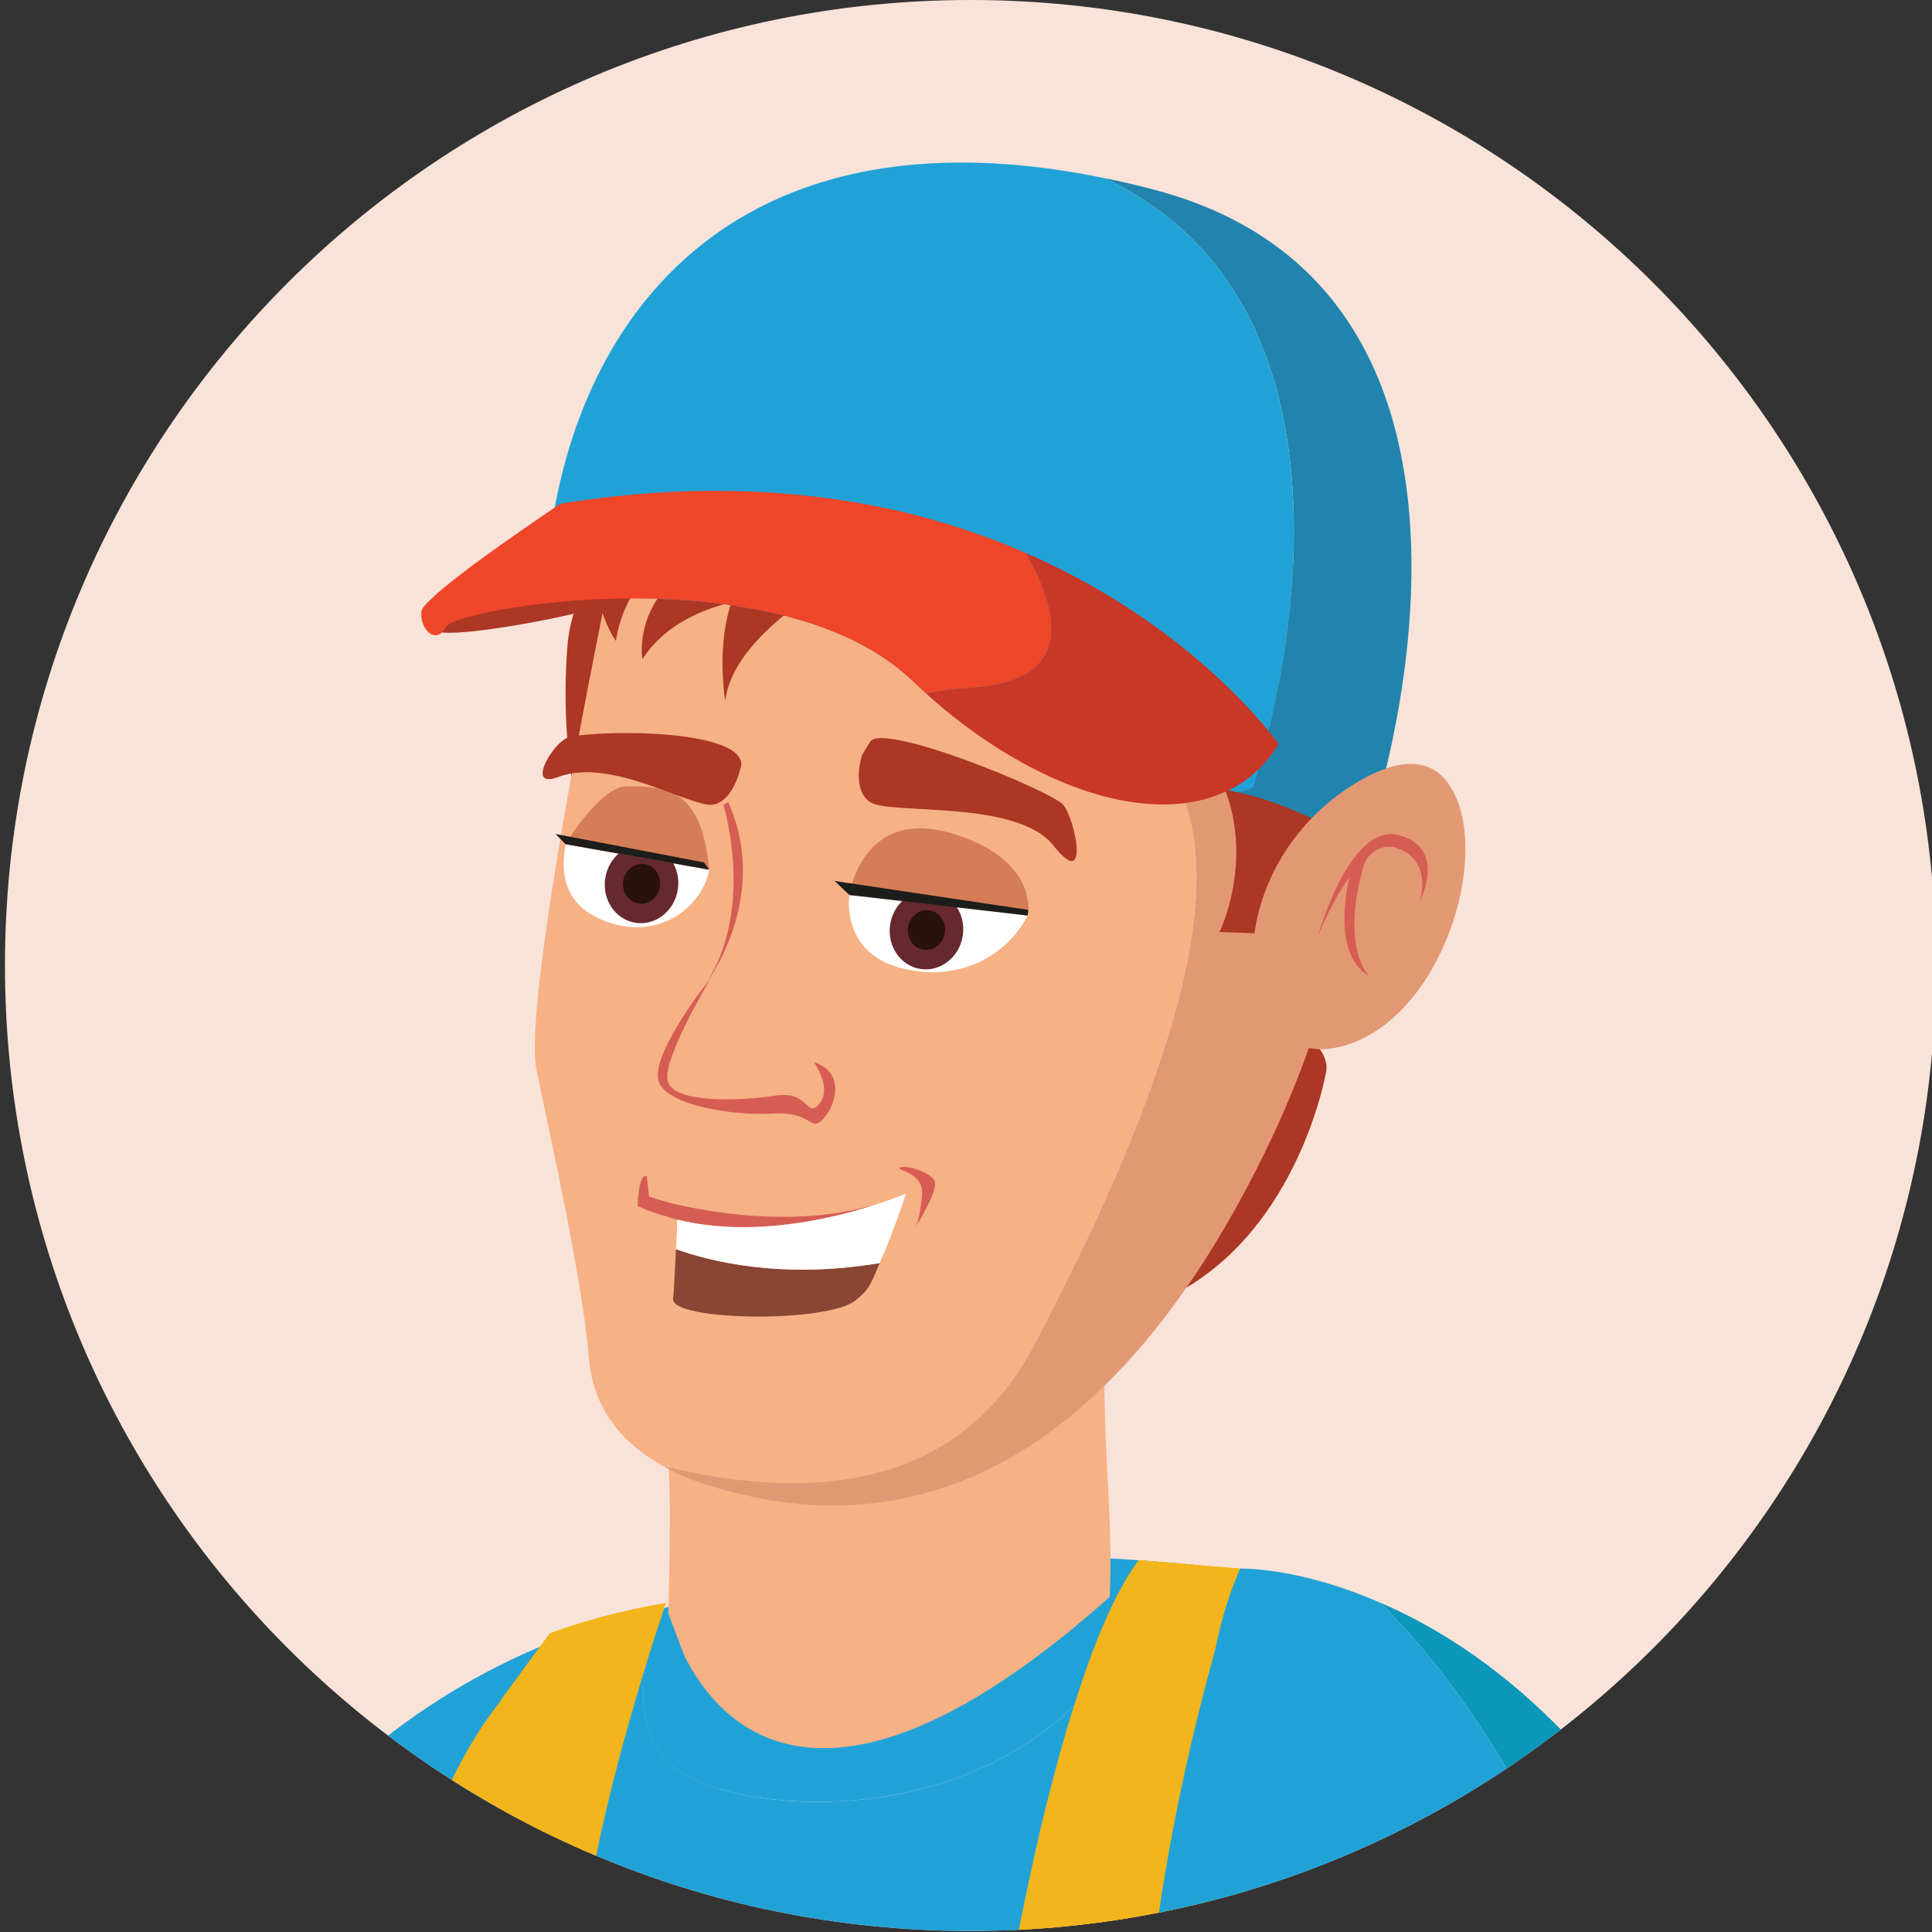 <?xml version="1.0" encoding="utf-8"?>
<!-- Generator: Adobe Illustrator 25.2.3, SVG Export Plug-In . SVG Version: 6.00 Build 0)  -->
<svg version="1.1" id="Layer_1" xmlns="http://www.w3.org/2000/svg" xmlns:xlink="http://www.w3.org/1999/xlink" x="0px" y="0px"
	 viewBox="0 0 576 576" enable-background="new 0 0 576 576" xml:space="preserve">
<rect x="0" y="0" width="576" height="576" fill="#333333" stroke="none"/>
<g>
	<g>
		<defs>
			<path id="SVGID_1_" d="M577.18,287.85c0,158.97-128.88,287.85-287.85,287.85c-158.97,0-287.85-128.88-287.85-287.85
				C1.47,128.88,130.35,0,289.32,0C448.3,0,577.18,128.88,577.18,287.85z"/>
		</defs>
		<clipPath id="SVGID_2_">
			<use xlink:href="#SVGID_1_"  overflow="visible"/>
		</clipPath>
		<g clip-path="url(#SVGID_2_)">
			<path fill="#F9E3D9" d="M577.18,287.85c0,158.97-128.88,287.85-287.85,287.85c-158.97,0-287.85-128.88-287.85-287.85
				C1.47,128.88,130.35,0,289.32,0C448.3,0,577.18,128.88,577.18,287.85z"/>
			<g>
				<path fill="#21A2D7" d="M361.2,467.11c0,0-0.16,6.02-2.26,14.78c-2.06,8.5-6.07,19.58-13.78,30.13
					c-7.23,9.98-17.79,19.42-33.09,25.81c2.48-9.97,5.22-19.94,8.18-29.34c-33.25,32.13-82.01,31.97-106.13,24.8
					c-2.74-0.85-5.16-1.75-7.23-2.69c-11.66-5.49-15.09-15.51-15.09-25.33c0-3.33,0.37-6.6,1-9.71
					c-4.01,12.98-9.44,31.71-13.72,51.13c-4.17-0.79-6.48-1.53-6.48-2c0-2.22,2.26-40.05,3.06-52.3c0-0.37,0-0.74,0.05-1.06
					c0.1-1.74,0.16-2.74,0.16-2.74s5.7-3.27,17.15-7.44l0.27-0.1c1.21-0.37,2.58-0.85,3.96-1.32c0.16-0.06,0.37-0.16,0.58-0.22
					c0.05,0,0.11-0.05,0.11-0.05c0.47-0.16,0.95-0.26,1.37-0.42c3.96-1.32,8.45-2.64,13.46-4.01c0,0,0.05,0,0.1,0
					c0.47-0.11,1.06-0.26,1.53-0.37c0,0,0,0,0.05,0c3.59-0.95,7.33-1.9,11.4-2.75c11.98-2.59,26.07-4.9,42.32-6.33
					c9.4-0.84,19.47-1.42,30.29-1.53h0.05c10.19-0.21,21.05,0,32.56,0.58c2.74,0.16,5.54,0.32,8.39,0.53l12.5,1
					C354.98,466.43,358.09,466.75,361.2,467.11z"/>
				<path fill="#F6B185" d="M152.28,637.43c-4.36-1.9-10.24-1.69-17.03,0H152.28z"/>
				<path fill="#21A2D7" d="M185.55,637.43c3.67-8.58,7.14-17.27,10.27-26.04l-23.21-1.16c-2.06-16.83,1.48-40.68,6.48-63.54
					c4.28-19.42,9.71-38.15,13.72-51.13c-0.64,3.11-1,6.38-1,9.71c0,9.82,3.43,19.84,15.09,25.33c2.06,0.95,4.48,1.84,7.23,2.69
					c0.74-8.6,0.85-16.95,0.32-24.91c-0.69-10.87-2.53-21.06-5.81-30.35c0,0-1.05,0.05-2.95,0.32c-1.58,0.22-3.69,0.47-6.39,1
					c-0.42,0.05-0.9,0.16-1.32,0.21c-0.11,0.05-0.16,0.05-0.21,0.05c-0.21,0.05-0.37,0.05-0.53,0.11c-0.85,0.16-1.75,0.37-2.7,0.58
					h-0.05c-6.54,1.37-14.98,3.59-24.75,7.17c-2.32,0.85-4.64,1.8-7.07,2.8c-0.58,0.22-1.21,0.48-1.79,0.74
					c-16.26,6.86-34.99,17.31-53.51,33.2l-0.05,0.05c-19,16.35-37.73,38.47-53.24,68.23c-8.73,16.76-16.01,31.67-22.15,44.94H185.55
					z"/>
				<path fill="#F3B51B" d="M345.16,512.02c2.16,6.6,4.48,14.09,6.81,22.16c2.85,9.92,5.75,20.75,8.66,31.93
					c6.27,24.11,12.38,49.75,17.26,71.32h32.09c-3.56-26.83-6.85-62.07-10.35-93.27c-4.22-37.04-8.81-68.34-14.62-72.66
					c-1.69-1.27-7.76-2.8-15.3-3.69c-0.69-0.1-1.32-0.16-2.01-0.21c-2.05-0.26-4.17-0.37-6.33-0.48c-0.05-0.05-0.05-0.05-0.05-0.05
					l-0.11,0.05c-5.12,5.23-13.61,21.59-22.37,27.45c1.48,3.43,3.06,7.65,4.7,12.46C344.06,508.59,344.63,510.28,345.16,512.02z"/>
				<path fill="#F3B51B" d="M380.06,637.43c-5.13-42.86-10.17-107.97-15.95-151.79c-0.05-0.37-0.11-0.69-0.16-1.06v-0.05
					c-0.16-1.06-0.26-2.06-0.42-3.06c-0.26-1.96-0.58-3.85-0.85-5.7c-0.42-3.01-0.84-5.91-1.32-8.66v-0.16l-0.05,0.11l-0.11,0.05
					c-5.12,5.23-24.06,20.69-30.29,29.19c-3.33,4.49-6.86,8.55-10.66,12.19c-2.96,9.39-5.7,19.37-8.18,29.34
					c-9.76,39.53-15.46,78.52-15.46,78.52l-100.79-4.96l-23.21-1.16c-2.06-16.83,1.48-40.68,6.48-63.54
					c4.28-19.42,9.71-38.15,13.72-51.13c0.95-5.13,2.48-9.71,3.69-12.94c0.53-1.21,0.95-2.26,1.27-3.01c0-0.05,0.05-0.05,0.05-0.1
					c0.26-0.53,0.42-0.95,0.58-1.21c0.05-0.11,0.1-0.21,0.1-0.26c0.06-0.05,0.06-0.11,0.06-0.11c-7.76,1.32-14.57,2.9-20.06,4.38
					c-0.05,0-0.11,0-0.16,0.06c-3.01,1.42-5.91,3.11-8.6,5.11c-0.63,0.53-1.27,1-1.9,1.54l-0.1,0.05c-2.22,1.64-4.38,3.38-6.49,5.34
					c-2.96,2.64-5.86,5.54-8.66,8.7l-0.05,0.06c-0.95,1.16-1.9,2.26-2.9,3.48c-21.3,26.09-35.52,74.46-45.08,130.79H380.06z"/>
				<path fill="#21A2D7" d="M214.13,533.29c-2.74-0.85-5.16-1.75-7.23-2.69c-11.66-5.49-15.09-15.51-15.09-25.33
					c0-3.33,0.37-6.6,1-9.71c-4.01,12.98-9.44,31.71-13.72,51.13c-5.01,22.85-8.54,46.7-6.48,63.54l23.21,1.16l100.79,4.96
					c0,0,5.7-39,15.46-78.52c2.48-9.97,5.22-19.94,8.18-29.34C287.01,540.62,238.25,540.47,214.13,533.29z"/>
				<path fill="#F6B185" d="M333.7,375.79c-8.97,31.24-1.21,67.34-2.85,100.31c-83.43,74.31-115.88,39.32-126.78,17.63
					c-0.05-0.11-0.1-0.21-0.14-0.32l-4.63-12.25c-0.05-0.11-0.05-0.16-0.05-0.16s1.25-40.58-0.39-47.71
					C198.86,433.31,342.66,344.6,333.7,375.79z"/>
				<path fill="#F3B51B" d="M367.7,467.59l-5.01,8.18l-3.74,6.12l-15.41,25.12l-6.92,11.29c0,0-12.72-8.33-5.7-22.01
					c4.17-8.12,6.96-21.59,8.55-31.13c7.02,0.47,14.29,1.11,21.74,1.95l0.11-0.05l0.05-0.11v0.16
					C363.53,467.23,365.64,467.33,367.7,467.59z"/>
				<path fill="#F3B51B" d="M198.57,477.94l-39.48,23.17l-9.44,5.54l-0.37,0.21l14.52-19.79c0,0,0,0,0.05-0.05
					c0.63-0.21,5.96-2.32,14.51-4.64c0.05-0.06,0.11-0.06,0.16-0.06C184,480.84,190.81,479.26,198.57,477.94z"/>
				<g>
					<path fill="#AFC436" d="M365.16,115.06c-0.25,1.96,1.47,3.78,3.84,4.08c2.36,0.3,4.48-1.04,4.73-2.99
						c0.25-1.96-1.46-3.78-3.83-4.08C367.52,111.77,365.4,113.11,365.16,115.06z"/>
					<path fill="#AB3724" d="M395.25,320.12c0,0-7.26,41.48-39.06,62.22c-31.8,20.74,19.87-40.3,4.77-67.21
						C345.86,288.21,399.4,303.94,395.25,320.12z"/>
					<g>
						<path fill="#AB3724" d="M209.06,148.64c0,0-37.21,10.8-39.88,43.84s4.98,57.87,4.98,57.87L209.06,148.64z"/>
						<path fill="#F6B185" d="M308.6,400.61c-21.62,41.33-62.83,48.15-110.92,36.48c-11.55-6.39-20.82-16.48-22.1-32.19
							c-1.8-21.83-10.45-61.29-15.61-85.75c-4.72-22.31,24.22-158.43,24.22-158.43c76.18-80.06,141.13-52.09,180.6-13.67
							c-25.74,9.92-44.73,17.51-44.73,17.51s-2.57,31.93,14.16,48.34C350.94,229.31,385.78,253.1,308.6,400.61z"/>
						<path fill="#E39874" d="M378.58,340.51c-22.63,47.33-73.9,131.07-166.75,102.51c-4.86-1.48-9.67-3.42-14.15-5.92
							c48.09,11.66,89.3,4.84,110.92-36.48c77.19-147.51,42.34-171.3,25.61-187.71c-16.74-16.41-14.16-48.34-14.16-48.34
							s18.99-7.59,44.73-17.51c23.23,22.6,37.64,48.81,40.3,58.74C412.26,232.53,401.92,291.71,378.58,340.51z"/>
						<path fill="#FFFFFF" d="M168.6,251.67c-0.57,4.57-3.35,17.75,12.73,23.28c16.09,5.54,28.32-5.41,30.12-15.66L168.6,251.67z"/>
						<path fill="#FFFFFF" d="M253.23,266.83c0,0-2.7,16.91,15.04,21.68c17.75,4.76,32.05-3.75,38.12-15.55L253.23,266.83z"/>
						<g>
							<path fill="#66292E" d="M202.09,265.17c-0.98,6.41-6.62,10.86-12.6,9.95c-5.98-0.91-10.03-6.85-9.05-13.26
								c0.98-6.41,6.62-10.87,12.6-9.95C199.02,252.83,203.07,258.76,202.09,265.17z"/>
							<path fill="#29110C" d="M196.74,264.35c-0.49,3.24-3.34,5.49-6.37,5.03c-3.02-0.47-5.07-3.47-4.57-6.7
								c0.5-3.24,3.35-5.5,6.37-5.03C195.19,258.11,197.24,261.12,196.74,264.35z"/>
						</g>
						<g>
							<path fill="#66292E" d="M287.04,278.94c-0.98,6.41-6.62,10.87-12.6,9.95c-5.98-0.91-10.03-6.85-9.05-13.26
								c0.98-6.41,6.62-10.86,12.6-9.95C283.97,266.6,288.02,272.53,287.04,278.94z"/>
							<path fill="#29110C" d="M281.69,278.12c-0.49,3.24-3.35,5.49-6.37,5.03c-3.03-0.46-5.07-3.47-4.57-6.71
								c0.49-3.24,3.35-5.49,6.37-5.03C280.13,271.89,282.19,274.89,281.69,278.12z"/>
						</g>
						<path fill="#D57D56" d="M168.6,251.67c0,0,10.28-17.15,18.21-17.22c12.17-0.1,22.31,0.73,24.64,24.84L168.6,251.67z"/>
						<path fill="#D57D56" d="M253.23,266.83c0,0,3.69-26.58,30.87-18.26c26.1,8,22.3,24.38,22.3,24.38S261.07,267.15,253.23,266.83
							z"/>
						<polygon fill="#1D1D1B" points="248.82,262.65 253.23,266.83 306.39,272.95 306.54,271.26 						"/>
						<polygon fill="#1D1D1B" points="168.6,251.67 165.62,248.64 209.84,257.11 211.45,259.29 						"/>
						<path fill="#D65D54" d="M211.64,292.13c-3.54,3.97-17.94,23.61-15.19,30.51c2.74,6.9,21.75,10.05,33.94,9.35
							c12.19-0.7,11.16,5.95,15.14,1.48c3.98-4.46,6.25-14.01-2.85-16.77c0,0,5.57,7.74,1.59,12.38c-3.97,4.64-2.7-4.08-13.37-2.41
							c-10.67,1.67-30.22,2.26-31.84-4.36C197.46,315.71,211.64,292.13,211.64,292.13z"/>
						<path fill="#D65D54" d="M215.67,239.93c0,0,9.46,30.44-5.04,53.1c0,0,19.29-25.52,6.45-53.91L215.67,239.93z"/>
						<path fill="#AB3724" d="M221.06,227.81c0,0-0.05,0.3-0.17,0.79c-0.6,2.53-2.86,10.32-8.24,11.27
							c-6.43,1.12-30.41-14.29-46.2-8.22c-9.54,3.67-2.24-9.19,2.37-11.54C173.44,217.76,220.33,216.55,221.06,227.81z"/>
						<path fill="#AB3724" d="M259.32,221.35c0,0-2.29,3.56-2.42,4.06c-0.7,2.53-2.42,10.52,2.59,13.76
							c5.99,3.87,43.63-0.93,54.62,12.96c10.98,13.89,6.41-7.99,2.91-12.15S262.14,214.69,259.32,221.35z"/>
						<g>
							<path fill="#D65D54" d="M261.32,359.04c-12.72,4.21-37.03,10.13-59.45,4.55c-1.02-0.32-2.2-0.52-3.2-0.96
								c-2.95-0.79-5.76-1.69-8.59-3.14c0,0,0.3-10.03,2.76-8.79l0.68,6.04c0,0,2.41,0.83,6.64,1.98c0.66,0.11,1.42,0.38,2.33,0.54
								C215.06,362.03,238.76,365.68,261.32,359.04z"/>
							<path fill="#D65D54" d="M268.36,348.08c-1.69,0.97,7.17,1.06,6.52,8.3c-0.65,7.24-1.86,9.34-1.86,9.34s6.98-10.96,5.58-13.73
								C277.2,349.22,269.76,347.28,268.36,348.08z"/>
							<path fill="#894634" d="M262.26,376.56c-3.08,7.53-3.57,8.12-7.19,11.12c-8.34,6.86-55.34,6.18-54.39-0.53
								c0.28-2,0.58-10.21,0.85-14.73C211.26,375.89,232.73,381.56,262.26,376.56z"/>
							<path fill="#FFFFFF" d="M270.09,355.88c0,0-3.35,10.57-7.82,20.68c-29.53,5-51-0.67-60.74-4.14
								c0.25-3.73,0.33-7.21,0.35-8.82c22.42,5.58,46.73-0.35,59.45-4.55c1-0.36,2.14-0.7,3.14-1.06c1.86-0.62,3.17-1.19,4.17-1.55
								C269.65,356.07,270.09,355.88,270.09,355.88z"/>
						</g>
						<path fill="#AB3724" d="M385.99,278.69l-22.4-0.83c0,0,18.97-38.66-16.99-66.42c-35.96-27.76-130.43-52.98-155.09-14.9
							c0,0-3.84-21.5,23.45-32.23c24.8-9.75,171.99-25.08,177.22,76.7C392.7,251.22,388.52,266.08,385.99,278.69z"/>
						<path fill="#AB3724" d="M267.08,162.89c-4.95,2.84-48.11,22.32-50.86,46.13c0,0-7.12-42.06,20.89-46.1
							C265.12,158.88,267.08,162.89,267.08,162.89z"/>
						<path fill="#AB3724" d="M200.8,162.4c-1.28,1.77-14.69,11.83-17.18,28.69c0,0-12.62-17.75,2.06-29.28
							C200.37,150.27,200.8,162.4,200.8,162.4z"/>
						<path fill="#AB3724" d="M192.3,176.35c-7.12,4.94-56.03,14.56-62.37,11.83c-6.34-2.72,42.33-24.16,49.94-20.96
							C187.47,170.43,192.3,176.35,192.3,176.35z"/>
						<path fill="#2184AE" d="M378.26,218.01c1.94,2.42,2.93,3.81,2.93,3.81c-1.75,2.81-3.7,5.32-5.91,7.46
							c-1,3.53-1.67,5.51-1.67,5.51c-1.6,0.79-3.16,1.21-4.71,1.38c21.29,4.57,28.67,14.72,39.78,9.36c0,0,53.7-158.06-64.86-189.04
							c-4.93-1.31-9.76-2.42-14.48-3.37C401.16,86.96,387.42,179.85,378.26,218.01z"/>
						<path fill="#21A2D7" d="M163.44,163.94c0,0,3.02,1.43,8.43,3.77c0.57,0.31,1.14,0.56,1.82,0.87
							c4.73,2.09,10.92,4.8,18.25,7.96c1.51,0.66,3.12,1.32,4.73,2.03c7.93,0.26,16.08,0.97,24.07,2.32
							c19.72,3.07,38.58,9.83,51.63,22.33c3.19,3.09,6.37,5.92,9.6,8.59c4.42,1.52,8.83,3.05,13.3,4.52
							c10.86,3.66,21.77,7.05,32.41,10.08c10.44,2.93,20.57,5.51,30.22,7.56c2.85,0.6,5.6,1.15,8.35,1.65
							c0.89,0.15,1.77,0.35,2.6,0.55c0.05,0,0.05,0,0.05,0c1.56-0.16,3.11-0.59,4.71-1.38c0,0,0.66-1.98,1.67-5.51
							c2.21-2.14,4.17-4.65,5.91-7.46c0,0-1-1.39-2.93-3.81c9.16-38.16,22.9-131.05-48.93-164.89
							c-93.8-19.33-143.4,24.05-160.29,82.64c-1.46,5.09-2.67,10.28-3.67,15.57C164.52,155.49,163.92,159.64,163.44,163.94z"/>
						<path fill="#EF4528" d="M131.65,188.61c0.41-0.41,0.81-0.93,1.21-1.65c1.5-2.87,25.79-8.36,54.78-8.54
							c2.95-0.01,6.03,0.03,9.05,0.14c7.93,0.27,16.07,0.96,24.02,2.36c19.73,3.04,38.59,9.79,51.63,22.32
							c1.27,1.23,2.55,2.4,3.75,3.51c4.46-0.87,9.13-1.45,13.88-1.77c30.8-2.11,25.81-22.74,15.82-40.13
							c-12.04-5.26-25.67-9.85-40.77-13.15c-27.52-5.89-60.1-7.68-98.1-1.49c0,0-0.54,0.41-1.56,1.12
							c-2.46,1.67-7.62,5.16-13.49,9.34c-0.84,0.56-1.74,1.19-2.64,1.81c-2.51,1.8-5.08,3.68-7.53,5.47l-0.06,0.01
							c-1.91,1.52-3.76,2.84-5.49,4.21c-5.84,4.54-10.22,8.49-10.49,10.01C125.04,186.49,128.64,191.33,131.65,188.61z"/>
						<g>
							<path fill="#E39874" d="M374.32,276.19c3.38-18.66,15.41-34.74,31.99-43.94c10.24-5.69,21.59-7.82,27.5,4.84
								c10.34,22.18-6.25,70.31-36.51,75.45c-11.63,1.98-22.35-6.7-23.65-18.42C373.09,289.09,373.08,283.02,374.32,276.19z"/>
							<path fill="#D65D54" d="M416.86,248.94c-14.58-3.64-23.95,30.18-23.95,30.18c3.25-7.91,6.47-13.51,9.36-17.49
								c-1.63,7.34-3.94,23.57,5.97,29.44c0,0-8.8-8.32-1.67-32.95c0.44-1.52,1.37-2.93,2.63-3.89c0.16-0.12,0.32-0.24,0.47-0.35
								c1.88-1.35,4.31-1.81,6.51-1.12c11.27,3.56,7.07,16.05,7.07,16.05S431.69,252.64,416.86,248.94z"/>
						</g>
						<path fill="#C93727" d="M276.1,206.75c1.94,1.75,3.88,3.44,5.87,5.06c0.46,0.34,0.86,0.69,1.33,1.1
							c7.97,6.42,16.18,11.76,24.26,15.97c21.42,11.15,42.35,14.23,57.63,7.22c0.37-0.09,0.73-0.3,1.1-0.45
							c3.34-1.61,6.34-3.7,8.98-6.39c2.24-2.1,4.2-4.62,5.96-7.44c0,0-1.04-1.37-2.97-3.81c-7.81-9.57-31.36-35.26-72.45-53.15
							c9.98,17.39,14.98,38.02-15.82,40.13C285.23,205.3,280.55,205.88,276.1,206.75z"/>
					</g>
				</g>
				<path fill="#F3B51B" d="M333.85,637.43c-3.28-41.33,5.19-82.84,14.79-114.48c5.23-17.37,10.77-31.72,14.88-41.48
					c3.22-7.7,5.59-12.51,6.12-13.62v-0.05h0.05c0-0.1,0.05-0.16,0.05-0.16l-8.39-0.69l-9.39-0.79l-12.5-1
					c-7.13,9.55-13.62,25.39-19.21,43.33c-2.96,9.39-5.7,19.37-8.18,29.34c-9.76,39.53-15.46,78.52-15.46,78.52l-100.79-4.96
					l-23.21-1.16c-2.06-16.83,1.48-40.68,6.48-63.54c4.28-19.42,9.71-38.15,13.72-51.13c1.74-5.6,3.22-10.13,4.27-13.19
					c0.37-1.16,0.69-2.11,0.9-2.8c0-0.05,0.05-0.05,0-0.11c0.21-0.53,0.32-0.89,0.42-1.16c0.05-0.11,0.1-0.21,0.1-0.26
					c0.06-0.05,0.06-0.11,0.06-0.11c-7.76,1.32-14.57,2.9-20.06,4.38c-0.05,0-0.11,0-0.16,0.06c-8.55,2.32-13.88,4.43-14.51,4.64
					c-0.05,0.05-0.05,0.05-0.05,0.05c-0.37,1.06-0.74,2.11-1.11,3.22c-0.53,1.38-1,2.75-1.42,4.12c-0.64,1.84-1.21,3.64-1.8,5.54
					c-0.1,0.37-0.26,0.79-0.37,1.16c-14.92,47.31-25.05,108.48-29.21,136.33H333.85z"/>
				<path fill="#21A2D7" d="M415.76,637.43c-1.06-33.77-3.05-59.76-3.05-59.76l-13.09-33.51L369.7,467.8c0,0-2.27,6.49-5.59,17.84
					c-3.43,11.66-7.97,28.5-12.14,48.55c-6.19,29.49-11.66,65.94-11.95,103.25H415.76z"/>
				<g>
					<path fill="#EA9E74" d="M520.08,637.43c-25.56-63.48-42.74-62.37-54.07-38.97c6.81,7.27,14.64,19.79,23.63,38.97H520.08z"/>
					<path fill="#F6B185" d="M489.64,637.43c-9-19.18-16.82-31.7-23.63-38.97c-4.86,10.01-8.64,24.11-11.56,38.97H489.64z"/>
				</g>
				<path fill="#0A97B9" d="M496.12,637.43h40.22c-5.52-13.05-11.94-27.65-19.46-44.05c-32.74-71.58-74.69-102.4-105.39-115.56
					c21.83,21.72,44.73,54.68,64.41,104.97C482.93,600.77,489.72,619.27,496.12,637.43z"/>
				<path fill="#21A2D7" d="M496.12,637.43c-6.4-18.16-13.19-36.66-20.22-54.64c-19.69-50.29-42.59-83.24-64.41-104.97
					c-24.4-10.7-41.73-10.17-41.73-10.17c-18.2,40.95-11.56,107.26,4.74,169.78H496.12z"/>
			</g>
		</g>
	</g>
</g>
</svg>
